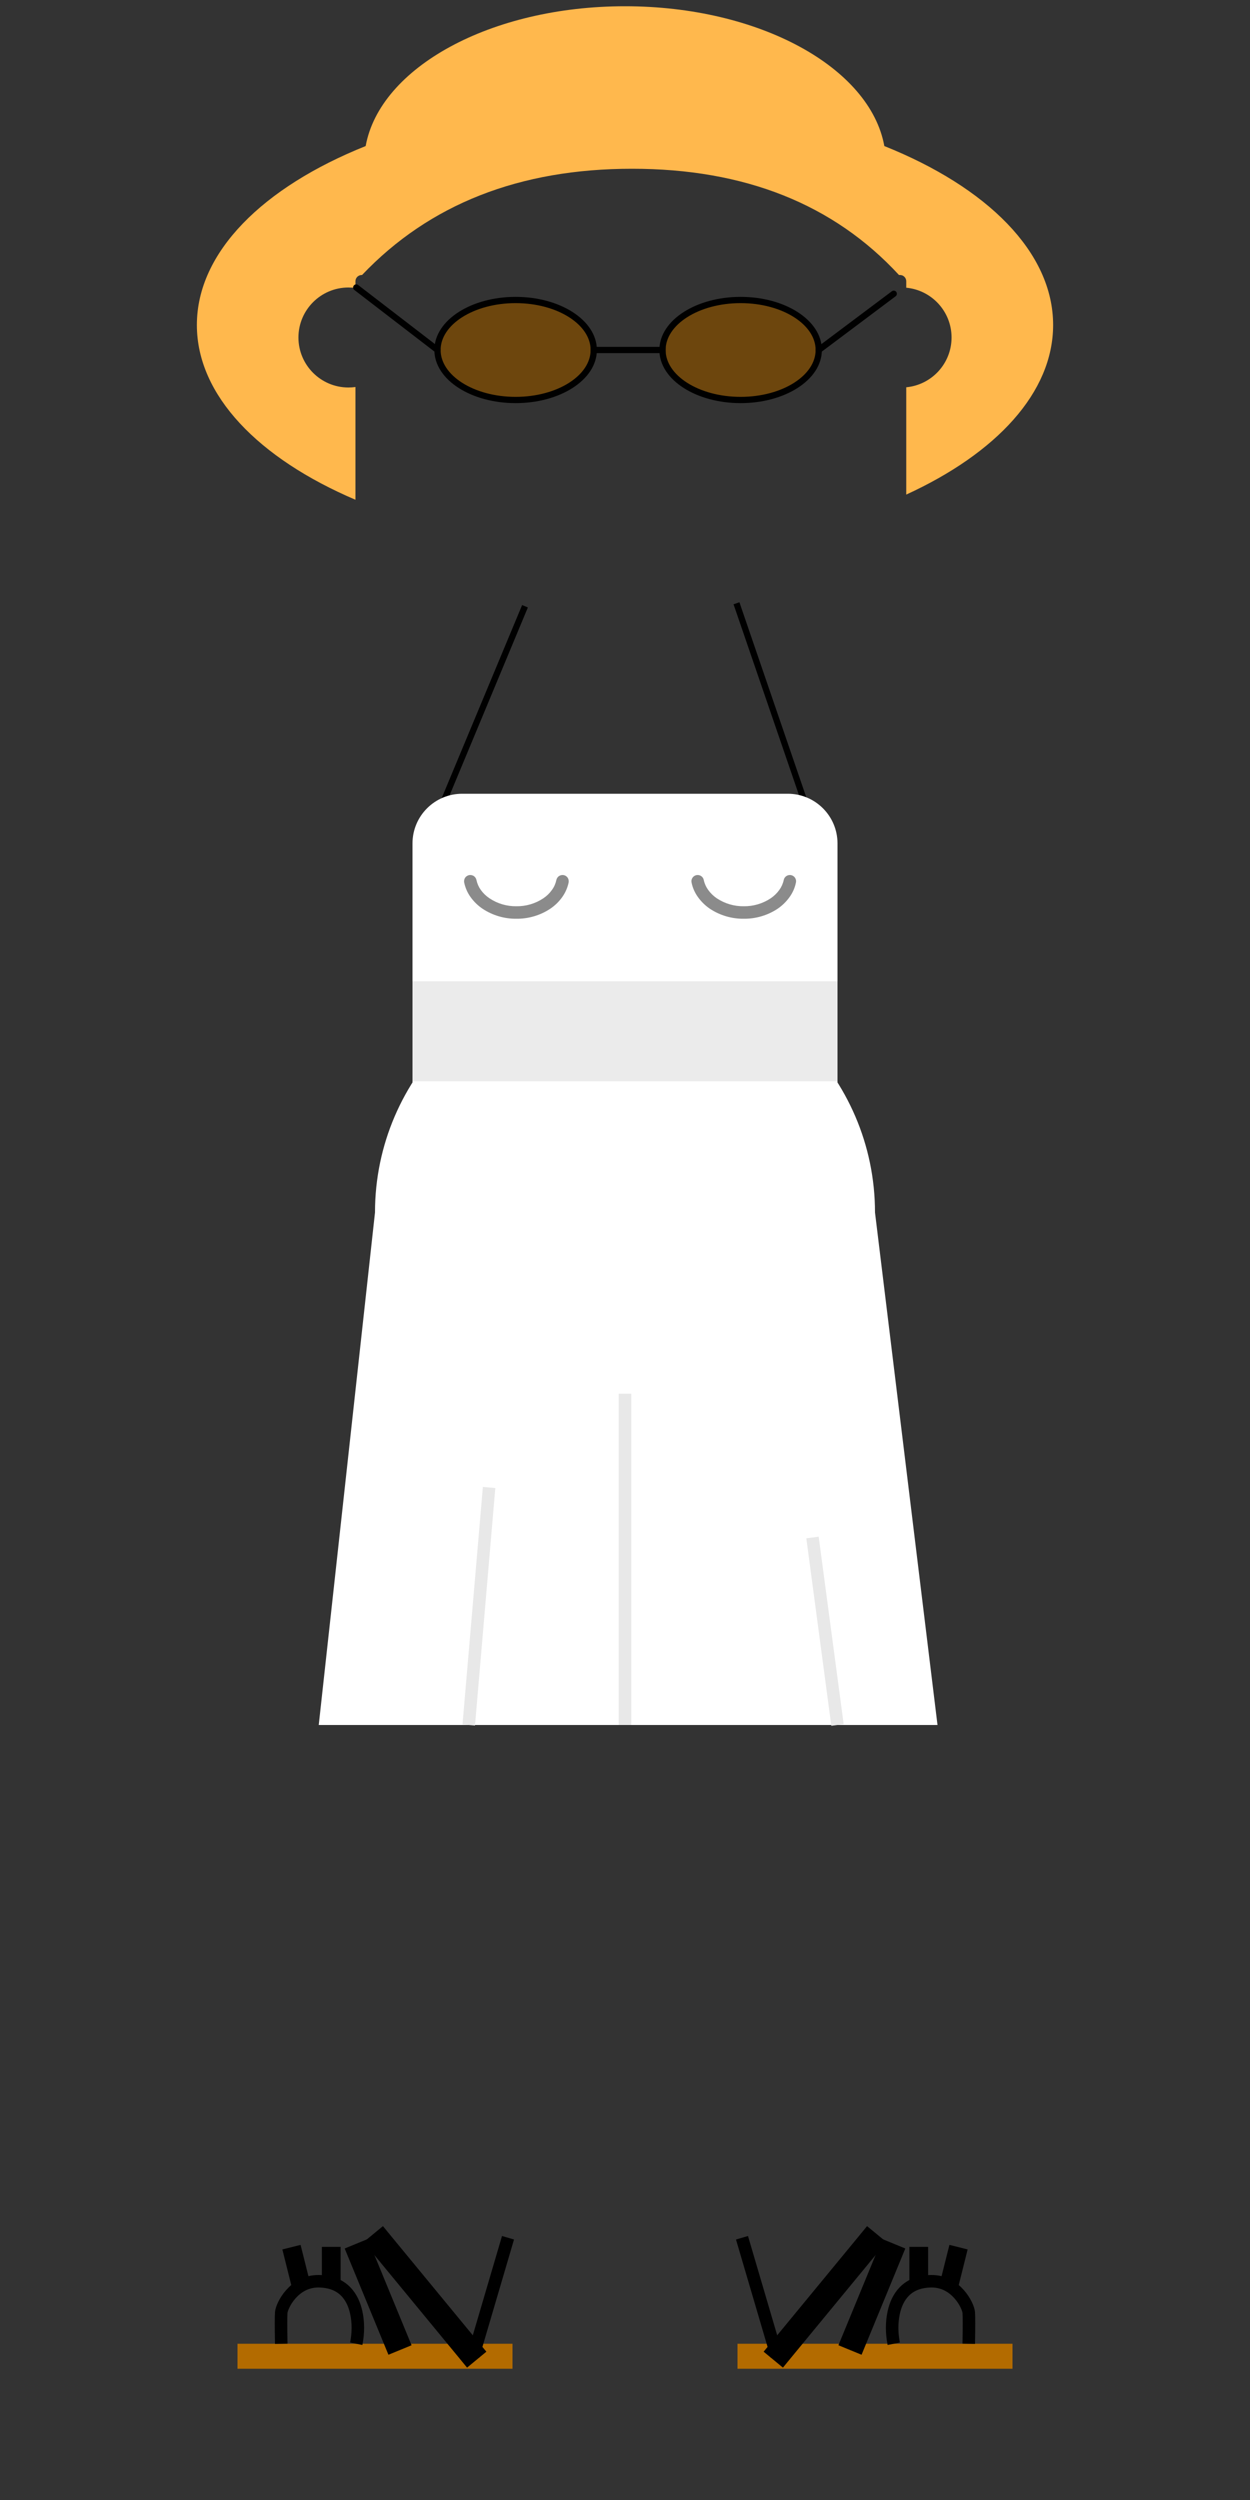 <?xml version="1.0" standalone="no"?><!-- Generator: Gravit.io --><svg xmlns="http://www.w3.org/2000/svg" xmlns:xlink="http://www.w3.org/1999/xlink" style="isolation:isolate" viewBox="0 0 200 400" width="200" height="400"><rect x="0" y="0" width="200" height="400" fill="#333333" stroke="none"/><defs><clipPath id="_clipPath_Dj5Re0DFlxdGLENvzH9FnoOPwWJesv1Z"><rect width="200" height="400"/></clipPath></defs><g clip-path="url(#_clipPath_Dj5Re0DFlxdGLENvzH9FnoOPwWJesv1Z)"><g style="isolation:isolate"/><g style="isolation:isolate"><g><rect x="38" y="375" width="44" height="4" transform="matrix(1,0,0,1,0,0)" fill="rgb(179,107,0)"/><path d=" M 45 375 Q 44.923 370.966 45 370 C 45.088 368.895 47.016 364.953 51 365 C 54.984 365.047 56.484 367.625 57 370 Q 57.516 372.375 57 375" fill="none" vector-effect="non-scaling-stroke" stroke-width="2" stroke="rgb(0,0,0)" stroke-linejoin="miter" stroke-linecap="butt" stroke-miterlimit="3"/><path d=" M 65.85 375.24 L 62.15 376.76 L 55.15 359.76 L 58.85 358.24 L 65.85 375.24 Z " fill="rgb(0,0,0)"/><path d=" M 76.54 374.73 L 77.82 376.27 L 74.73 378.82 L 73.46 377.27 L 59.46 360.27 L 58.18 358.73 L 61.27 356.18 L 62.54 357.73 L 76.54 374.73 Z " fill="rgb(0,0,0)"/><path d=" M 76.96 376.28 L 76.68 377.24 L 74.76 376.68 L 75.04 375.72 L 80.04 358.72 L 80.32 357.76 L 82.24 358.32 L 81.96 359.28 L 76.96 376.28 Z " fill="rgb(0,0,0)"/><path d=" M 45.54 361.36 L 45.18 359.91 L 48.09 359.18 L 48.46 360.64 L 49.46 364.64 L 49.82 366.09 L 46.91 366.82 L 46.54 365.36 L 45.54 361.36 Z " fill="rgb(0,0,0)"/><path d=" M 51.5 361 L 51.5 359.5 L 54.5 359.5 L 54.5 361 L 54.5 364 L 54.5 365.5 L 51.5 365.5 L 51.5 364 L 51.5 361 Z " fill="rgb(0,0,0)"/></g><g><rect x="118" y="375" width="44" height="4" transform="matrix(1,0,0,1,0,0)" fill="rgb(179,107,0)"/><path d=" M 155 375 Q 155.077 370.966 155 370 C 154.912 368.895 152.984 364.953 149 365 C 145.016 365.047 143.516 367.625 143 370 Q 142.484 372.375 143 375" fill="none" vector-effect="non-scaling-stroke" stroke-width="2" stroke="rgb(0,0,0)" stroke-linejoin="miter" stroke-linecap="butt" stroke-miterlimit="3"/><path d=" M 137.85 376.76 L 134.15 375.24 L 141.15 358.24 L 144.85 359.76 L 137.85 376.76 Z " fill="rgb(0,0,0)"/><path d=" M 126.54 377.27 L 125.27 378.82 L 122.18 376.27 L 123.46 374.73 L 137.46 357.73 L 138.73 356.18 L 141.82 358.73 L 140.54 360.27 L 126.54 377.27 Z " fill="rgb(0,0,0)"/><path d=" M 124.96 375.72 L 125.24 376.68 L 123.32 377.24 L 123.04 376.28 L 118.04 359.28 L 117.76 358.32 L 119.68 357.76 L 119.96 358.72 L 124.96 375.72 Z " fill="rgb(0,0,0)"/><path d=" M 151.54 360.64 L 151.91 359.18 L 154.82 359.91 L 154.46 361.36 L 153.46 365.36 L 153.09 366.82 L 150.18 366.09 L 150.54 364.64 L 151.54 360.64 Z " fill="rgb(0,0,0)"/><path d=" M 145.5 361 L 145.5 359.5 L 148.5 359.5 L 148.5 361 L 148.5 364 L 148.5 365.5 L 145.5 365.5 L 145.5 364 L 145.5 361 Z " fill="rgb(0,0,0)"/></g></g><g style="isolation:isolate"><path d=" M 119.481 232 C 120.041 231.687 120.595 231.363 121.139 231.027 C 120.971 230.149 120.77 229.286 120.54 228.422 C 120.4 227.895 120.23 227.369 120.02 226.861 C 119.04 224.452 119.08 221.769 120.13 219.389 C 121.18 217.019 123.16 215.146 125.62 214.19 C 128.08 213.234 130.84 213.273 133.27 214.297 C 134.093 214.643 134.856 215.09 135.542 215.626 C 137.652 211.604 139.082 207.179 139.682 202.5 L 60.318 202.5 C 60.9 207.04 62.263 211.341 64.272 215.267 C 64.82 214.885 65.414 214.561 66.043 214.297 C 68.473 213.273 71.233 213.234 73.693 214.19 C 76.153 215.146 78.133 217.019 79.183 219.389 C 80.233 221.769 80.273 224.452 79.293 226.861 C 79.083 227.369 78.913 227.895 78.773 228.422 C 78.578 229.152 78.405 229.883 78.254 230.622 C 79.011 231.111 79.786 231.575 80.586 232 L 119.481 232 L 119.481 232 Z " fill="rgb(152,0,0)"/><path d=" M 60 194 L 51 276 L 150 276 L 140 194 L 60 194 Z " fill="rgb(255,255,255)"/><path d=" M 110.879 232 C 127.679 227.33 140 212.075 140 194 C 140 172.199 122.077 154.5 100 154.5 C 77.923 154.5 60 172.199 60 194 C 60 212.075 72.321 227.33 89.121 232 L 110.879 232 L 110.879 232 Z " fill="rgb(255,255,255)"/><g><path d=" M 83.54 96.81 L 84.46 97.19 L 69.46 133.19 L 68.54 132.81 L 83.54 96.81 Z " fill="rgb(0,0,0)"/><path d=" M 130.47 131.84 L 130.64 132.31 L 129.69 132.64 L 129.53 132.16 L 117.53 97.16 L 117.36 96.69 L 118.31 96.36 L 118.47 96.84 L 130.47 131.84 Z " fill="rgb(0,0,0)"/><path d="M 73.947 127 L 126.053 127 C 130.439 127 134 130.561 134 134.947 L 134 175 L 66 175 L 66 134.947 C 66 130.561 69.561 127 73.947 127 Z" style="stroke:none;fill:#FFFFFF;stroke-miterlimit:10;"/><path d=" M 89.02 140.79 C 89.08 140.53 89.23 140.31 89.45 140.16 C 89.68 140.02 89.95 139.97 90.21 140.02 C 90.47 140.08 90.69 140.23 90.84 140.45 C 90.98 140.68 91.03 140.95 90.98 141.21 C 90.8 142.06 90.44 142.86 89.94 143.56 C 89.42 144.28 88.78 144.9 88.04 145.4 C 86.44 146.46 84.55 147.02 82.62 147 C 80.7 147.02 78.81 146.46 77.21 145.4 C 76.47 144.9 75.83 144.28 75.31 143.56 C 74.8 142.86 74.45 142.06 74.27 141.21 C 74.22 140.95 74.27 140.68 74.41 140.45 C 74.56 140.23 74.78 140.08 75.04 140.02 C 75.3 139.97 75.57 140.02 75.8 140.16 C 76.02 140.31 76.17 140.53 76.23 140.79 C 76.35 141.37 76.59 141.92 76.93 142.39 C 77.31 142.92 77.78 143.37 78.32 143.73 C 79.59 144.58 81.09 145.02 82.62 145 C 84.15 145.02 85.66 144.58 86.93 143.73 C 87.47 143.37 87.94 142.92 88.31 142.39 C 88.66 141.92 88.9 141.37 89.02 140.79 Z " fill="rgb(139,139,139)"/><path d=" M 125.4 140.79 C 125.45 140.53 125.61 140.31 125.83 140.16 C 126.05 140.02 126.32 139.97 126.58 140.02 C 126.84 140.08 127.07 140.23 127.21 140.45 C 127.36 140.68 127.41 140.95 127.35 141.21 C 127.18 142.06 126.82 142.86 126.31 143.56 C 125.79 144.28 125.15 144.9 124.42 145.4 C 122.82 146.46 120.93 147.02 119 147 C 117.07 147.02 115.18 146.46 113.58 145.4 C 112.85 144.9 112.21 144.28 111.69 143.56 C 111.18 142.86 110.82 142.06 110.65 141.21 C 110.59 140.95 110.64 140.68 110.79 140.45 C 110.93 140.23 111.16 140.08 111.42 140.02 C 111.68 139.97 111.95 140.02 112.17 140.16 C 112.39 140.31 112.55 140.53 112.6 140.79 C 112.72 141.37 112.97 141.92 113.31 142.39 C 113.69 142.92 114.16 143.37 114.69 143.73 C 115.97 144.58 117.47 145.02 119 145 C 120.53 145.02 122.03 144.58 123.31 143.73 C 123.84 143.37 124.31 142.92 124.69 142.39 C 125.03 141.92 125.28 141.37 125.4 140.79 Z " fill="rgb(139,139,139)"/></g><path d=" M 77.26 237.91 L 79.25 238.09 L 76 276.09 L 74 275.91 L 77.26 237.91 Z " fill="rgb(232,232,232)"/><rect x="66" y="157" width="68" height="16" transform="matrix(1,0,0,1,0,0)" fill="rgb(235,235,235)"/><path d=" M 99 223 L 101 223 L 101 276 L 99 276 L 99 223 Z " fill="rgb(232,232,232)"/><path d=" M 129.01 246.13 L 130.99 245.87 L 134.99 275.87 L 133.01 276.13 L 129.01 246.13 Z " fill="rgb(232,232,232)"/></g><g style="isolation:isolate"><path d=" M 57.928 44 L 57.873 44 C 57.321 44 56.873 44.448 56.873 45 L 56.873 46.078 C 56.506 46.027 56.131 46 55.75 46 C 51.335 46 47.75 49.585 47.75 54 C 47.75 58.415 51.335 62 55.75 62 C 56.131 62 56.506 61.973 56.873 61.922 L 56.873 79.962 C 41.397 73.359 31.5 63.282 31.5 52 C 31.5 40.327 42.094 29.944 58.507 23.369 C 60.784 10.796 78.506 1 100 1 C 121.494 1 139.216 10.796 141.493 23.369 C 157.906 29.944 168.5 40.327 168.5 52 C 168.5 62.82 159.397 72.532 145 79.134 L 145 61.965 C 149.064 61.587 152.25 58.162 152.25 54 C 152.25 49.838 149.064 46.413 145 46.035 L 145 45 C 145 44.448 144.552 44 144 44 L 143.838 44 Q 128.156 27 101.127 27 Q 74.098 27 57.928 44 Z " fill-rule="evenodd" fill="rgb(255,184,77)"/><g><ellipse vector-effect="non-scaling-stroke" cx="118.5" cy="56" rx="12.5" ry="8" fill="rgb(128,77,0)" fill-opacity="0.75" stroke-width="1" stroke="rgb(0,0,0)" stroke-linejoin="miter" stroke-linecap="square" stroke-miterlimit="3"/><path d=" M 142.7 46.6 C 142.81 46.52 142.94 46.49 143.07 46.51 C 143.2 46.52 143.32 46.59 143.4 46.7 C 143.48 46.81 143.51 46.94 143.49 47.07 C 143.48 47.2 143.41 47.32 143.3 47.4 L 131.3 56.4 C 131.19 56.48 131.06 56.51 130.93 56.49 C 130.8 56.48 130.68 56.41 130.6 56.3 C 130.52 56.19 130.49 56.06 130.51 55.93 C 130.52 55.8 130.59 55.68 130.7 55.6 L 142.7 46.6 Z " fill="rgb(0,0,0)"/><ellipse vector-effect="non-scaling-stroke" cx="82.5" cy="56" rx="12.5" ry="8" fill="rgb(128,77,0)" fill-opacity="0.75" stroke-width="1" stroke="rgb(0,0,0)" stroke-linejoin="miter" stroke-linecap="square" stroke-miterlimit="3"/><path d=" M 106 55.5 L 106.5 55.5 L 106.5 56.5 L 106 56.5 L 95 56.5 L 94.5 56.5 L 94.5 55.5 L 95 55.5 L 106 55.5 Z " fill="rgb(0,0,0)"/><path d=" M 69.7 56.4 L 56.7 46.4 C 56.59 46.32 56.52 46.2 56.5 46.06 C 56.49 45.93 56.52 45.8 56.6 45.7 C 56.68 45.59 56.8 45.52 56.94 45.5 C 57.07 45.49 57.2 45.52 57.3 45.6 L 70.3 55.6 C 70.41 55.68 70.48 55.8 70.5 55.94 C 70.51 56.07 70.48 56.2 70.4 56.3 C 70.32 56.41 70.2 56.48 70.06 56.5 C 69.93 56.51 69.8 56.48 69.7 56.4 Z " fill="rgb(0,0,0)"/></g></g></g></svg>